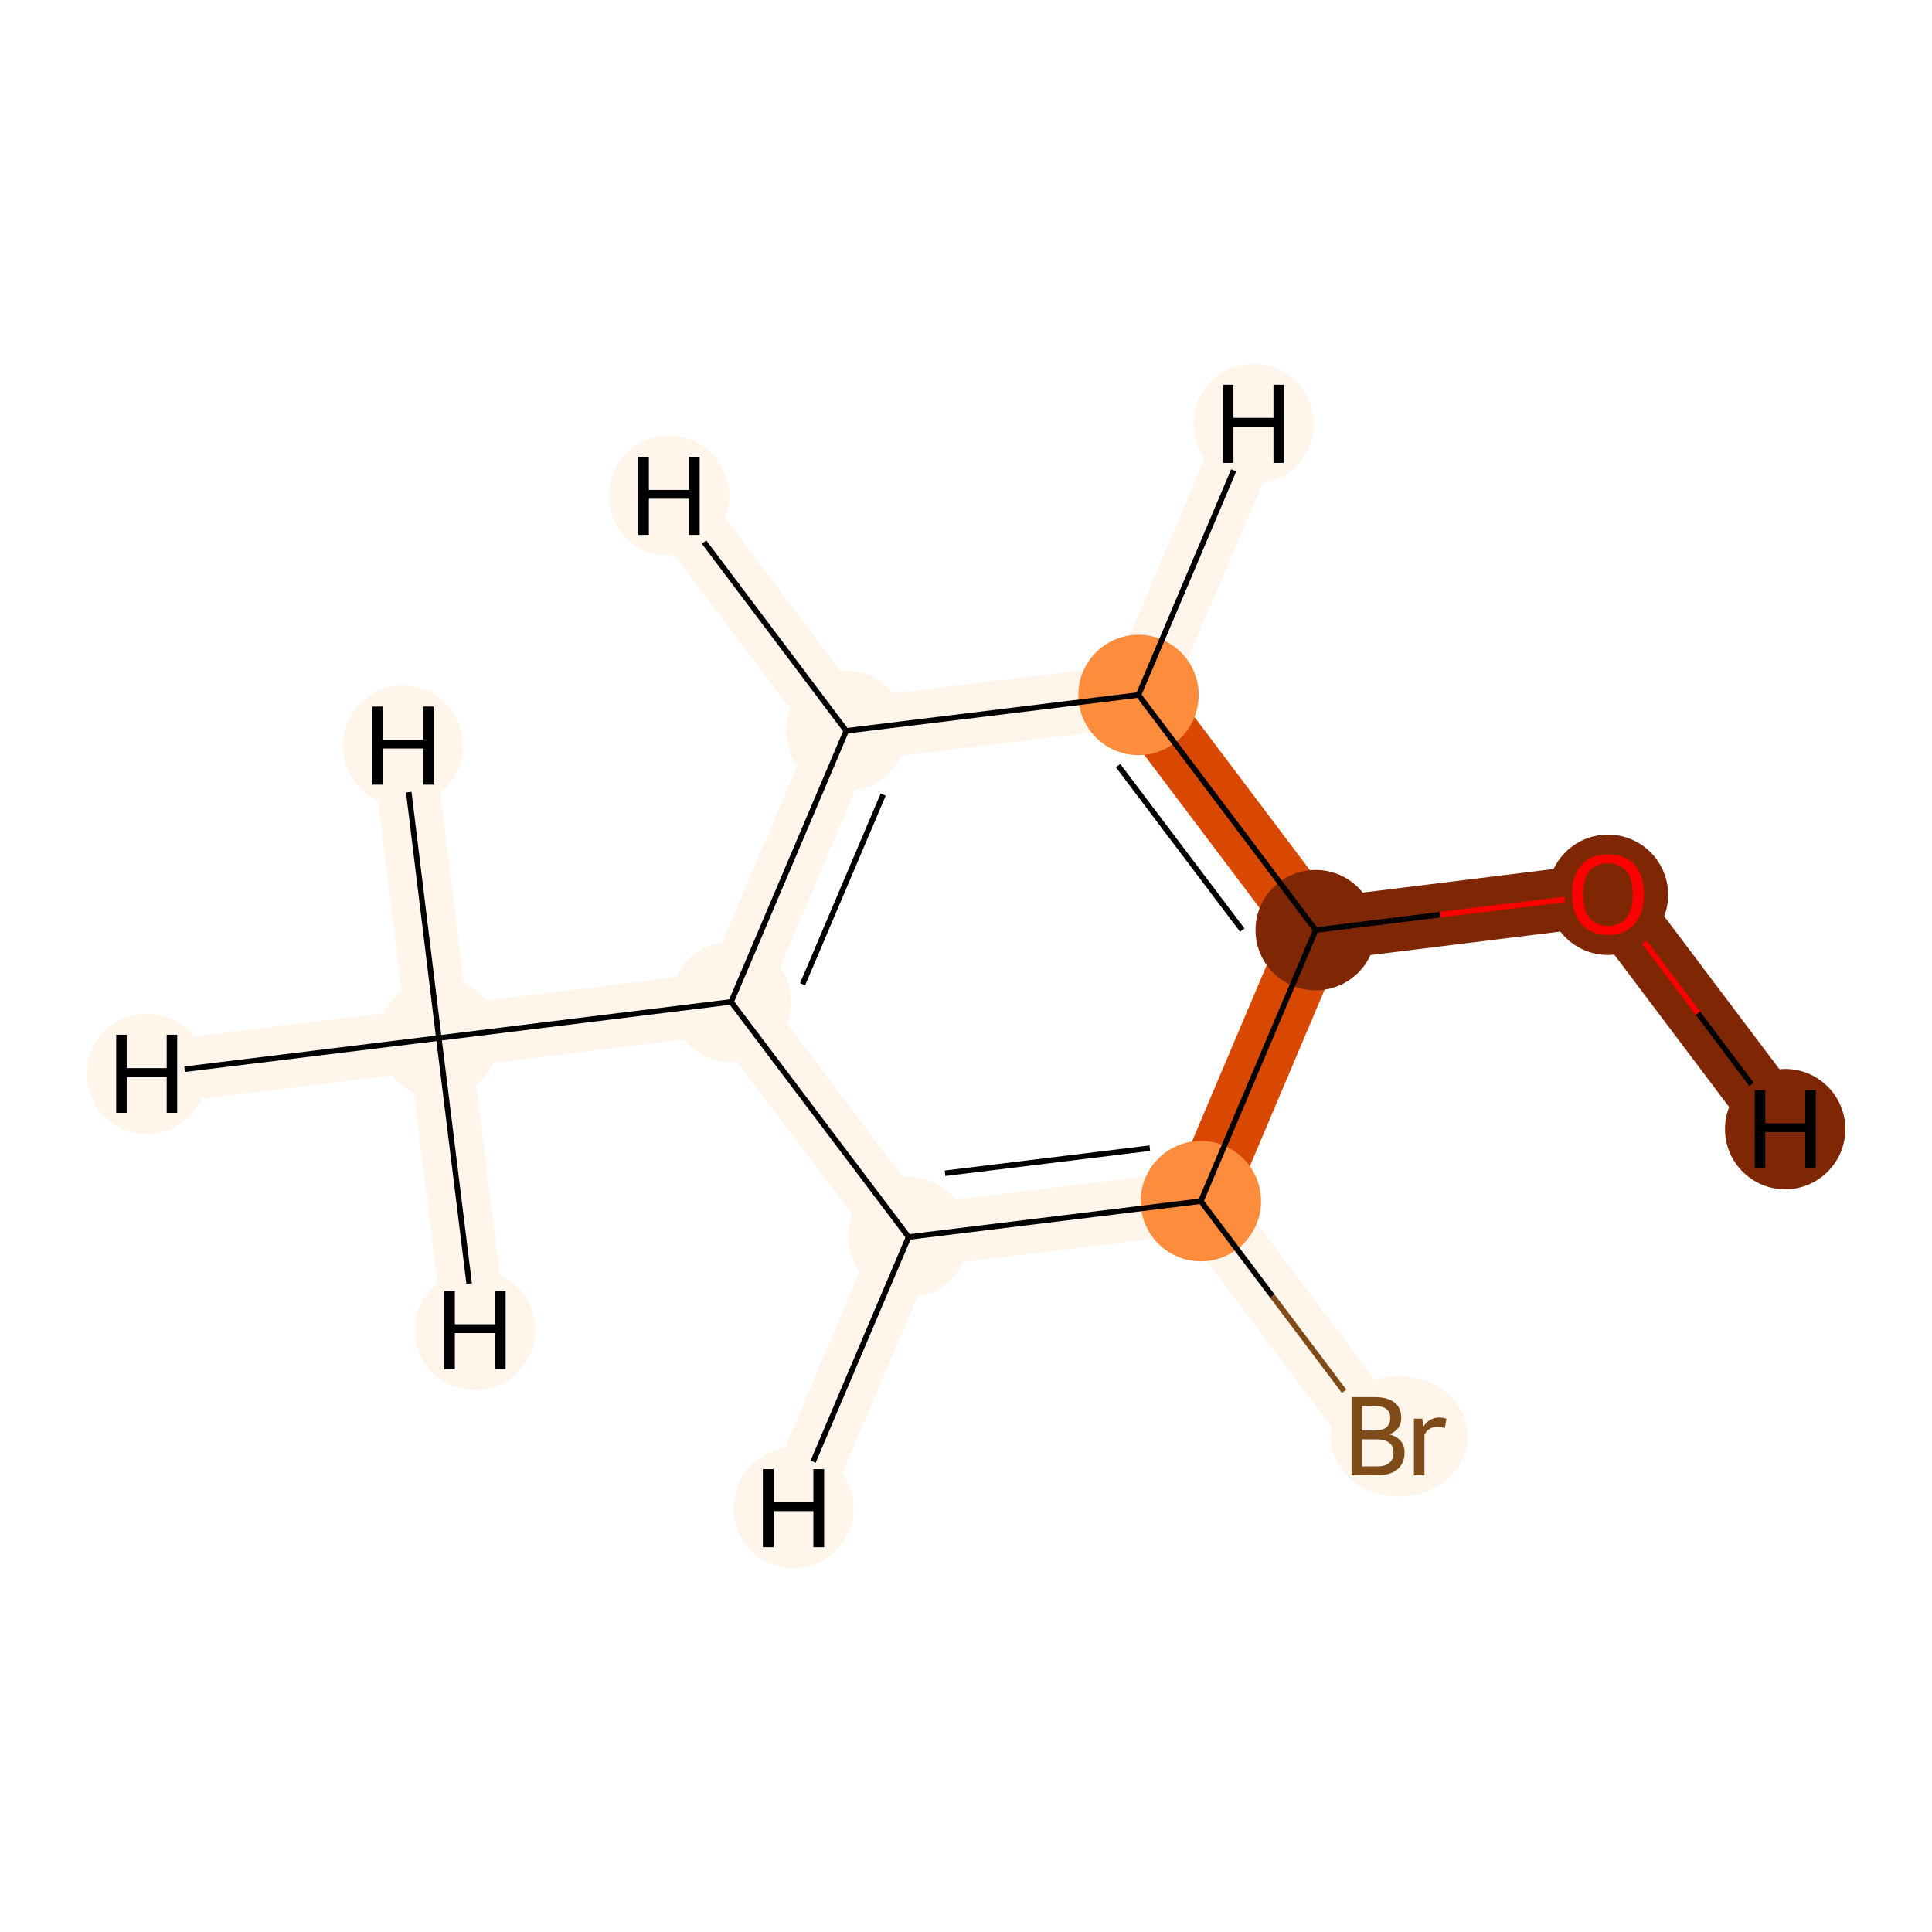 <?xml version='1.0' encoding='iso-8859-1'?>
<svg version='1.1' baseProfile='full'
              xmlns='http://www.w3.org/2000/svg'
                      xmlns:rdkit='http://www.rdkit.org/xml'
                      xmlns:xlink='http://www.w3.org/1999/xlink'
                  xml:space='preserve'
width='700px' height='700px' viewBox='0 0 700 700'>
<!-- END OF HEADER -->
<rect style='opacity:1.0;fill:#FFFFFF;stroke:none' width='700.0' height='700.0' x='0.0' y='0.0'> </rect>
<path d='M 159.0,376.1 L 264.9,363.0' style='fill:none;fill-rule:evenodd;stroke:#FFF5EB;stroke-width:22.8px;stroke-linecap:butt;stroke-linejoin:miter;stroke-opacity:1' />
<path d='M 159.0,376.1 L 53.2,389.1' style='fill:none;fill-rule:evenodd;stroke:#FFF5EB;stroke-width:22.8px;stroke-linecap:butt;stroke-linejoin:miter;stroke-opacity:1' />
<path d='M 159.0,376.1 L 146.0,270.2' style='fill:none;fill-rule:evenodd;stroke:#FFF5EB;stroke-width:22.8px;stroke-linecap:butt;stroke-linejoin:miter;stroke-opacity:1' />
<path d='M 159.0,376.1 L 172.1,481.9' style='fill:none;fill-rule:evenodd;stroke:#FFF5EB;stroke-width:22.8px;stroke-linecap:butt;stroke-linejoin:miter;stroke-opacity:1' />
<path d='M 264.9,363.0 L 306.6,264.8' style='fill:none;fill-rule:evenodd;stroke:#FFF5EB;stroke-width:22.8px;stroke-linecap:butt;stroke-linejoin:miter;stroke-opacity:1' />
<path d='M 264.9,363.0 L 329.2,448.2' style='fill:none;fill-rule:evenodd;stroke:#FFF5EB;stroke-width:22.8px;stroke-linecap:butt;stroke-linejoin:miter;stroke-opacity:1' />
<path d='M 306.6,264.8 L 412.5,251.8' style='fill:none;fill-rule:evenodd;stroke:#FFF5EB;stroke-width:22.8px;stroke-linecap:butt;stroke-linejoin:miter;stroke-opacity:1' />
<path d='M 306.6,264.8 L 242.4,179.6' style='fill:none;fill-rule:evenodd;stroke:#FFF5EB;stroke-width:22.8px;stroke-linecap:butt;stroke-linejoin:miter;stroke-opacity:1' />
<path d='M 412.5,251.8 L 476.7,337.0' style='fill:none;fill-rule:evenodd;stroke:#D94801;stroke-width:22.8px;stroke-linecap:butt;stroke-linejoin:miter;stroke-opacity:1' />
<path d='M 412.5,251.8 L 454.2,153.6' style='fill:none;fill-rule:evenodd;stroke:#FFF5EB;stroke-width:22.8px;stroke-linecap:butt;stroke-linejoin:miter;stroke-opacity:1' />
<path d='M 476.7,337.0 L 435.1,435.2' style='fill:none;fill-rule:evenodd;stroke:#D94801;stroke-width:22.8px;stroke-linecap:butt;stroke-linejoin:miter;stroke-opacity:1' />
<path d='M 476.7,337.0 L 582.6,323.9' style='fill:none;fill-rule:evenodd;stroke:#7F2704;stroke-width:22.8px;stroke-linecap:butt;stroke-linejoin:miter;stroke-opacity:1' />
<path d='M 435.1,435.2 L 329.2,448.2' style='fill:none;fill-rule:evenodd;stroke:#FFF5EB;stroke-width:22.8px;stroke-linecap:butt;stroke-linejoin:miter;stroke-opacity:1' />
<path d='M 435.1,435.2 L 499.3,520.4' style='fill:none;fill-rule:evenodd;stroke:#FFF5EB;stroke-width:22.8px;stroke-linecap:butt;stroke-linejoin:miter;stroke-opacity:1' />
<path d='M 329.2,448.2 L 287.5,546.4' style='fill:none;fill-rule:evenodd;stroke:#FFF5EB;stroke-width:22.8px;stroke-linecap:butt;stroke-linejoin:miter;stroke-opacity:1' />
<path d='M 582.6,323.9 L 646.8,409.1' style='fill:none;fill-rule:evenodd;stroke:#7F2704;stroke-width:22.8px;stroke-linecap:butt;stroke-linejoin:miter;stroke-opacity:1' />
<ellipse cx='159.0' cy='376.1' rx='21.3' ry='21.3'  style='fill:#FFF5EB;fill-rule:evenodd;stroke:#FFF5EB;stroke-width:1.0px;stroke-linecap:butt;stroke-linejoin:miter;stroke-opacity:1' />
<ellipse cx='264.9' cy='363.0' rx='21.3' ry='21.3'  style='fill:#FFF5EB;fill-rule:evenodd;stroke:#FFF5EB;stroke-width:1.0px;stroke-linecap:butt;stroke-linejoin:miter;stroke-opacity:1' />
<ellipse cx='306.6' cy='264.8' rx='21.3' ry='21.3'  style='fill:#FFF5EB;fill-rule:evenodd;stroke:#FFF5EB;stroke-width:1.0px;stroke-linecap:butt;stroke-linejoin:miter;stroke-opacity:1' />
<ellipse cx='412.5' cy='251.8' rx='21.3' ry='21.3'  style='fill:#FD8D3C;fill-rule:evenodd;stroke:#FD8D3C;stroke-width:1.0px;stroke-linecap:butt;stroke-linejoin:miter;stroke-opacity:1' />
<ellipse cx='476.7' cy='337.0' rx='21.3' ry='21.3'  style='fill:#7F2704;fill-rule:evenodd;stroke:#7F2704;stroke-width:1.0px;stroke-linecap:butt;stroke-linejoin:miter;stroke-opacity:1' />
<ellipse cx='435.1' cy='435.2' rx='21.3' ry='21.3'  style='fill:#FD8D3C;fill-rule:evenodd;stroke:#FD8D3C;stroke-width:1.0px;stroke-linecap:butt;stroke-linejoin:miter;stroke-opacity:1' />
<ellipse cx='329.2' cy='448.2' rx='21.3' ry='21.3'  style='fill:#FFF5EB;fill-rule:evenodd;stroke:#FFF5EB;stroke-width:1.0px;stroke-linecap:butt;stroke-linejoin:miter;stroke-opacity:1' />
<ellipse cx='506.9' cy='520.4' rx='24.4' ry='21.3'  style='fill:#FFF5EB;fill-rule:evenodd;stroke:#FFF5EB;stroke-width:1.0px;stroke-linecap:butt;stroke-linejoin:miter;stroke-opacity:1' />
<ellipse cx='582.6' cy='324.2' rx='21.3' ry='21.3'  style='fill:#7F2704;fill-rule:evenodd;stroke:#7F2704;stroke-width:1.0px;stroke-linecap:butt;stroke-linejoin:miter;stroke-opacity:1' />
<ellipse cx='53.2' cy='389.1' rx='21.3' ry='21.3'  style='fill:#FFF5EB;fill-rule:evenodd;stroke:#FFF5EB;stroke-width:1.0px;stroke-linecap:butt;stroke-linejoin:miter;stroke-opacity:1' />
<ellipse cx='146.0' cy='270.2' rx='21.3' ry='21.3'  style='fill:#FFF5EB;fill-rule:evenodd;stroke:#FFF5EB;stroke-width:1.0px;stroke-linecap:butt;stroke-linejoin:miter;stroke-opacity:1' />
<ellipse cx='172.1' cy='481.9' rx='21.3' ry='21.3'  style='fill:#FFF5EB;fill-rule:evenodd;stroke:#FFF5EB;stroke-width:1.0px;stroke-linecap:butt;stroke-linejoin:miter;stroke-opacity:1' />
<ellipse cx='242.4' cy='179.6' rx='21.3' ry='21.3'  style='fill:#FFF5EB;fill-rule:evenodd;stroke:#FFF5EB;stroke-width:1.0px;stroke-linecap:butt;stroke-linejoin:miter;stroke-opacity:1' />
<ellipse cx='454.2' cy='153.6' rx='21.3' ry='21.3'  style='fill:#FFF5EB;fill-rule:evenodd;stroke:#FFF5EB;stroke-width:1.0px;stroke-linecap:butt;stroke-linejoin:miter;stroke-opacity:1' />
<ellipse cx='287.5' cy='546.4' rx='21.3' ry='21.3'  style='fill:#FFF5EB;fill-rule:evenodd;stroke:#FFF5EB;stroke-width:1.0px;stroke-linecap:butt;stroke-linejoin:miter;stroke-opacity:1' />
<ellipse cx='646.8' cy='409.1' rx='21.3' ry='21.3'  style='fill:#7F2704;fill-rule:evenodd;stroke:#7F2704;stroke-width:1.0px;stroke-linecap:butt;stroke-linejoin:miter;stroke-opacity:1' />
<path class='bond-0 atom-0 atom-1' d='M 159.0,376.1 L 264.9,363.0' style='fill:none;fill-rule:evenodd;stroke:#000000;stroke-width:2.0px;stroke-linecap:butt;stroke-linejoin:miter;stroke-opacity:1' />
<path class='bond-9 atom-0 atom-9' d='M 159.0,376.1 L 66.9,387.4' style='fill:none;fill-rule:evenodd;stroke:#000000;stroke-width:2.0px;stroke-linecap:butt;stroke-linejoin:miter;stroke-opacity:1' />
<path class='bond-10 atom-0 atom-10' d='M 159.0,376.1 L 148.1,287.0' style='fill:none;fill-rule:evenodd;stroke:#000000;stroke-width:2.0px;stroke-linecap:butt;stroke-linejoin:miter;stroke-opacity:1' />
<path class='bond-11 atom-0 atom-11' d='M 159.0,376.1 L 170.0,465.1' style='fill:none;fill-rule:evenodd;stroke:#000000;stroke-width:2.0px;stroke-linecap:butt;stroke-linejoin:miter;stroke-opacity:1' />
<path class='bond-1 atom-1 atom-2' d='M 264.9,363.0 L 306.6,264.8' style='fill:none;fill-rule:evenodd;stroke:#000000;stroke-width:2.0px;stroke-linecap:butt;stroke-linejoin:miter;stroke-opacity:1' />
<path class='bond-1 atom-1 atom-2' d='M 290.8,356.6 L 320.0,287.9' style='fill:none;fill-rule:evenodd;stroke:#000000;stroke-width:2.0px;stroke-linecap:butt;stroke-linejoin:miter;stroke-opacity:1' />
<path class='bond-8 atom-6 atom-1' d='M 329.2,448.2 L 264.9,363.0' style='fill:none;fill-rule:evenodd;stroke:#000000;stroke-width:2.0px;stroke-linecap:butt;stroke-linejoin:miter;stroke-opacity:1' />
<path class='bond-2 atom-2 atom-3' d='M 306.6,264.8 L 412.5,251.8' style='fill:none;fill-rule:evenodd;stroke:#000000;stroke-width:2.0px;stroke-linecap:butt;stroke-linejoin:miter;stroke-opacity:1' />
<path class='bond-12 atom-2 atom-12' d='M 306.6,264.8 L 255.1,196.4' style='fill:none;fill-rule:evenodd;stroke:#000000;stroke-width:2.0px;stroke-linecap:butt;stroke-linejoin:miter;stroke-opacity:1' />
<path class='bond-3 atom-3 atom-4' d='M 412.5,251.8 L 476.7,337.0' style='fill:none;fill-rule:evenodd;stroke:#000000;stroke-width:2.0px;stroke-linecap:butt;stroke-linejoin:miter;stroke-opacity:1' />
<path class='bond-3 atom-3 atom-4' d='M 405.1,277.4 L 450.1,337.0' style='fill:none;fill-rule:evenodd;stroke:#000000;stroke-width:2.0px;stroke-linecap:butt;stroke-linejoin:miter;stroke-opacity:1' />
<path class='bond-13 atom-3 atom-13' d='M 412.5,251.8 L 447.0,170.4' style='fill:none;fill-rule:evenodd;stroke:#000000;stroke-width:2.0px;stroke-linecap:butt;stroke-linejoin:miter;stroke-opacity:1' />
<path class='bond-4 atom-4 atom-5' d='M 476.7,337.0 L 435.1,435.2' style='fill:none;fill-rule:evenodd;stroke:#000000;stroke-width:2.0px;stroke-linecap:butt;stroke-linejoin:miter;stroke-opacity:1' />
<path class='bond-7 atom-4 atom-8' d='M 476.7,337.0 L 521.8,331.4' style='fill:none;fill-rule:evenodd;stroke:#000000;stroke-width:2.0px;stroke-linecap:butt;stroke-linejoin:miter;stroke-opacity:1' />
<path class='bond-7 atom-4 atom-8' d='M 521.8,331.4 L 566.9,325.9' style='fill:none;fill-rule:evenodd;stroke:#FF0000;stroke-width:2.0px;stroke-linecap:butt;stroke-linejoin:miter;stroke-opacity:1' />
<path class='bond-5 atom-5 atom-6' d='M 435.1,435.2 L 329.2,448.2' style='fill:none;fill-rule:evenodd;stroke:#000000;stroke-width:2.0px;stroke-linecap:butt;stroke-linejoin:miter;stroke-opacity:1' />
<path class='bond-5 atom-5 atom-6' d='M 416.6,416.0 L 342.4,425.1' style='fill:none;fill-rule:evenodd;stroke:#000000;stroke-width:2.0px;stroke-linecap:butt;stroke-linejoin:miter;stroke-opacity:1' />
<path class='bond-6 atom-5 atom-7' d='M 435.1,435.2 L 461.0,469.6' style='fill:none;fill-rule:evenodd;stroke:#000000;stroke-width:2.0px;stroke-linecap:butt;stroke-linejoin:miter;stroke-opacity:1' />
<path class='bond-6 atom-5 atom-7' d='M 461.0,469.6 L 487.0,504.1' style='fill:none;fill-rule:evenodd;stroke:#7F4C19;stroke-width:2.0px;stroke-linecap:butt;stroke-linejoin:miter;stroke-opacity:1' />
<path class='bond-14 atom-6 atom-14' d='M 329.2,448.2 L 294.6,529.6' style='fill:none;fill-rule:evenodd;stroke:#000000;stroke-width:2.0px;stroke-linecap:butt;stroke-linejoin:miter;stroke-opacity:1' />
<path class='bond-15 atom-8 atom-15' d='M 595.8,341.4 L 615.2,367.1' style='fill:none;fill-rule:evenodd;stroke:#FF0000;stroke-width:2.0px;stroke-linecap:butt;stroke-linejoin:miter;stroke-opacity:1' />
<path class='bond-15 atom-8 atom-15' d='M 615.2,367.1 L 634.6,392.9' style='fill:none;fill-rule:evenodd;stroke:#000000;stroke-width:2.0px;stroke-linecap:butt;stroke-linejoin:miter;stroke-opacity:1' />
<path  class='atom-7' d='M 503.4 519.7
Q 506.1 520.4, 507.5 522.1
Q 508.9 523.7, 508.9 526.2
Q 508.9 530.1, 506.4 532.3
Q 503.9 534.5, 499.2 534.5
L 489.7 534.5
L 489.7 506.2
L 498.0 506.2
Q 502.9 506.2, 505.3 508.2
Q 507.7 510.1, 507.7 513.7
Q 507.7 518.0, 503.4 519.7
M 493.5 509.4
L 493.5 518.3
L 498.0 518.3
Q 500.8 518.3, 502.3 517.2
Q 503.7 516.0, 503.7 513.7
Q 503.7 509.4, 498.0 509.4
L 493.5 509.4
M 499.2 531.3
Q 501.9 531.3, 503.4 530.0
Q 504.9 528.7, 504.9 526.2
Q 504.9 523.9, 503.3 522.7
Q 501.7 521.5, 498.6 521.5
L 493.5 521.5
L 493.5 531.3
L 499.2 531.3
' fill='#7F4C19'/>
<path  class='atom-7' d='M 515.3 514.0
L 515.8 516.8
Q 517.9 513.6, 521.5 513.6
Q 522.6 513.6, 524.1 514.0
L 523.5 517.4
Q 521.8 517.0, 520.8 517.0
Q 519.1 517.0, 518.0 517.7
Q 516.9 518.3, 516.1 519.9
L 516.1 534.5
L 512.3 534.5
L 512.3 514.0
L 515.3 514.0
' fill='#7F4C19'/>
<path  class='atom-8' d='M 569.6 324.0
Q 569.6 317.2, 573.0 313.4
Q 576.3 309.6, 582.6 309.6
Q 588.9 309.6, 592.3 313.4
Q 595.6 317.2, 595.6 324.0
Q 595.6 330.9, 592.2 334.8
Q 588.8 338.7, 582.6 338.7
Q 576.4 338.7, 573.0 334.8
Q 569.6 330.9, 569.6 324.0
M 582.6 335.5
Q 586.9 335.5, 589.3 332.6
Q 591.6 329.7, 591.6 324.0
Q 591.6 318.5, 589.3 315.7
Q 586.9 312.8, 582.6 312.8
Q 578.3 312.8, 575.9 315.6
Q 573.6 318.4, 573.6 324.0
Q 573.6 329.7, 575.9 332.6
Q 578.3 335.5, 582.6 335.5
' fill='#FF0000'/>
<path  class='atom-9' d='M 42.1 374.9
L 45.9 374.9
L 45.9 387.0
L 60.4 387.0
L 60.4 374.9
L 64.2 374.9
L 64.2 403.2
L 60.4 403.2
L 60.4 390.2
L 45.9 390.2
L 45.9 403.2
L 42.1 403.2
L 42.1 374.9
' fill='#000000'/>
<path  class='atom-10' d='M 134.9 256.0
L 138.8 256.0
L 138.8 268.0
L 153.3 268.0
L 153.3 256.0
L 157.1 256.0
L 157.1 284.3
L 153.3 284.3
L 153.3 271.2
L 138.8 271.2
L 138.8 284.3
L 134.9 284.3
L 134.9 256.0
' fill='#000000'/>
<path  class='atom-11' d='M 161.0 467.8
L 164.8 467.8
L 164.8 479.8
L 179.3 479.8
L 179.3 467.8
L 183.2 467.8
L 183.2 496.1
L 179.3 496.1
L 179.3 483.0
L 164.8 483.0
L 164.8 496.1
L 161.0 496.1
L 161.0 467.8
' fill='#000000'/>
<path  class='atom-12' d='M 231.3 165.5
L 235.1 165.5
L 235.1 177.5
L 249.6 177.5
L 249.6 165.5
L 253.5 165.5
L 253.5 193.8
L 249.6 193.8
L 249.6 180.7
L 235.1 180.7
L 235.1 193.8
L 231.3 193.8
L 231.3 165.5
' fill='#000000'/>
<path  class='atom-13' d='M 443.1 139.4
L 446.9 139.4
L 446.9 151.4
L 461.4 151.4
L 461.4 139.4
L 465.2 139.4
L 465.2 167.7
L 461.4 167.7
L 461.4 154.6
L 446.9 154.6
L 446.9 167.7
L 443.1 167.7
L 443.1 139.4
' fill='#000000'/>
<path  class='atom-14' d='M 276.4 532.3
L 280.3 532.3
L 280.3 544.3
L 294.7 544.3
L 294.7 532.3
L 298.6 532.3
L 298.6 560.6
L 294.7 560.6
L 294.7 547.5
L 280.3 547.5
L 280.3 560.6
L 276.4 560.6
L 276.4 532.3
' fill='#000000'/>
<path  class='atom-15' d='M 635.8 395.0
L 639.6 395.0
L 639.6 407.0
L 654.1 407.0
L 654.1 395.0
L 657.9 395.0
L 657.9 423.3
L 654.1 423.3
L 654.1 410.2
L 639.6 410.2
L 639.6 423.3
L 635.8 423.3
L 635.8 395.0
' fill='#000000'/>
</svg>
